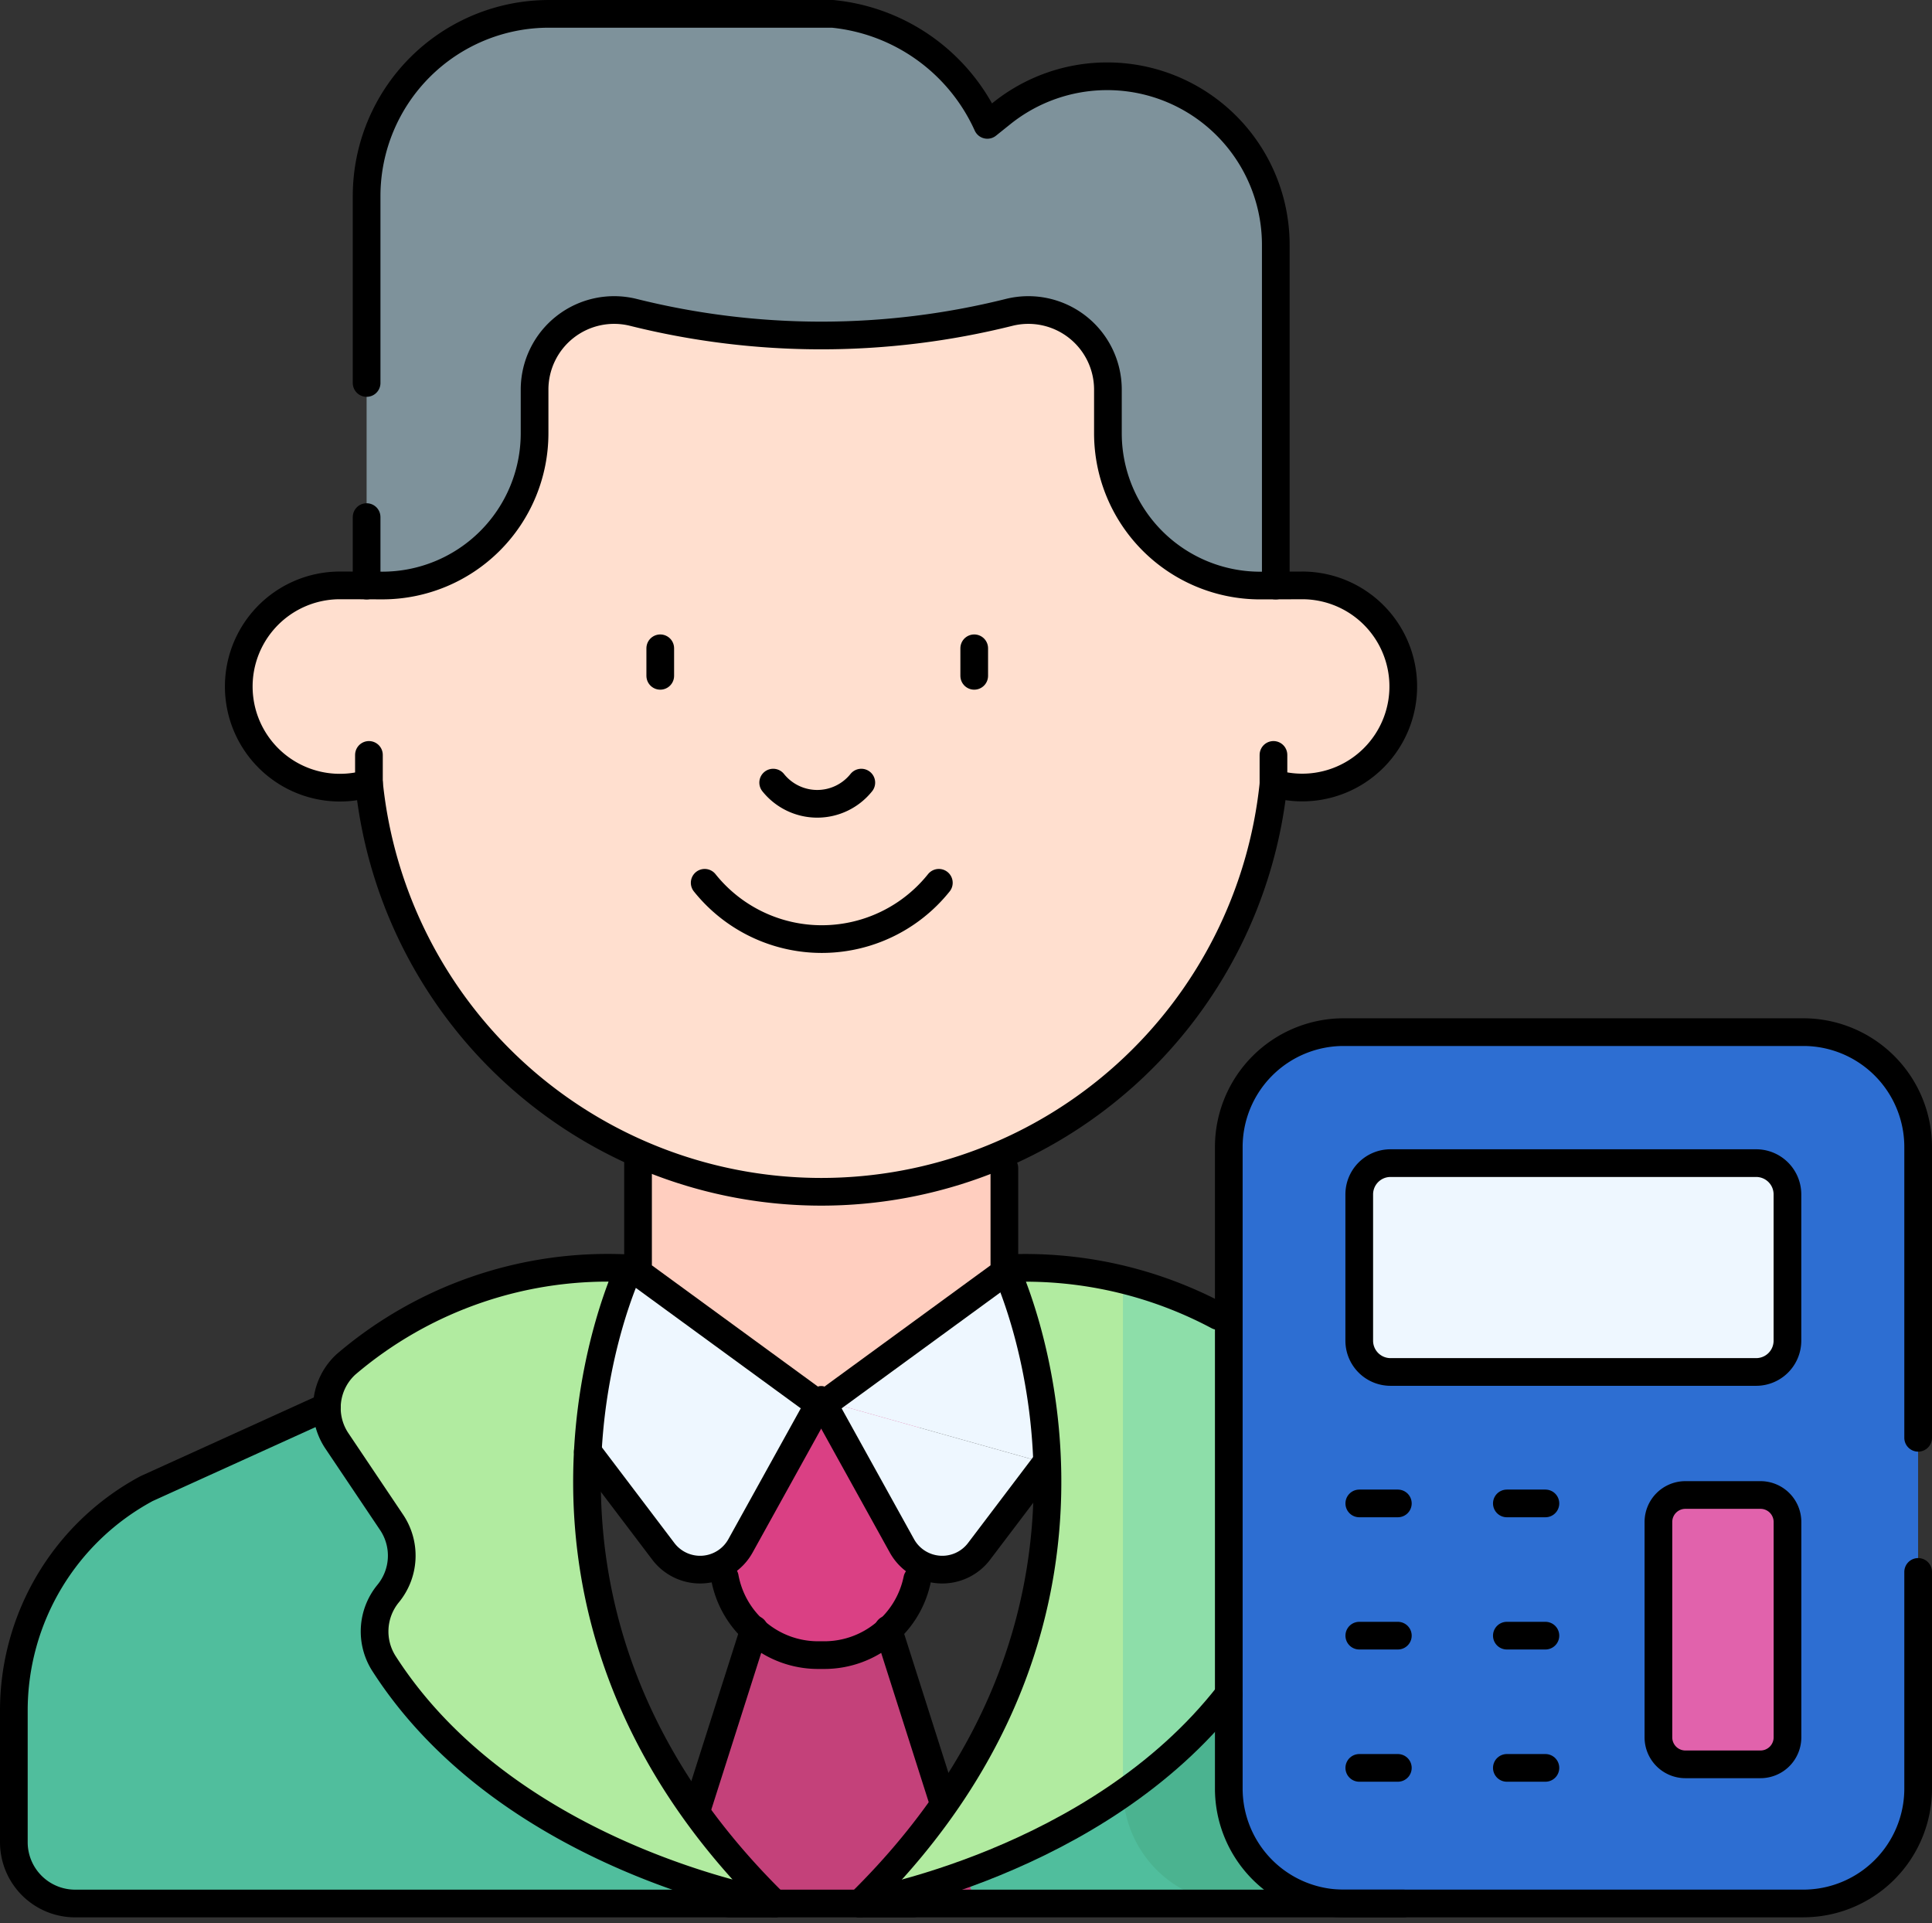 <svg xmlns="http://www.w3.org/2000/svg" width="139.568" height="138.904" viewBox="0 0 139.568 138.904">
  <rect x="0" y="0" width="139.568" height="138.904" fill="#333333" stroke="none"/>
  <g id="accountant_14177816" transform="translate(-6.5 -8.446)">
    <g id="Grupo_1173345" data-name="Grupo 1173345" transform="translate(7.5 9.446)">
      <path id="Trazado_1028458" data-name="Trazado 1028458" d="M153.068,13.954h0a12.178,12.178,0,0,0-7.62,2.679l-1.038.832h0a13.736,13.736,0,0,0-11.181-8.019H112.735A13.167,13.167,0,0,0,99.568,22.613V50.741h65.679V26.134A12.179,12.179,0,0,0,153.068,13.954Z" transform="translate(-74.084 -9.446)" fill="#7e929b"/>
      <path id="Trazado_1028459" data-name="Trazado 1028459" d="M196.869,273.265l-13.232,9.66-13.232-9.66V248.542h26.464Z" transform="translate(-125.313 -182.361)" fill="#ffcebf"/>
      <path id="Trazado_1028460" data-name="Trazado 1028460" d="M143.067,106.621c-.665,0-3.045.009-3.045.009a11,11,0,0,1-11-11V92.477a5.748,5.748,0,0,0-7.14-5.577h0a56.032,56.032,0,0,1-27.138,0h0a5.748,5.748,0,0,0-7.14,5.577v3.151a11,11,0,0,1-11,11s-2.38-.009-3.045-.009a7.305,7.305,0,1,0,2.086,14.3,32.843,32.843,0,0,0,32.671,29.5h0a32.844,32.844,0,0,0,32.671-29.5,7.3,7.3,0,1,0,2.086-14.3Z" transform="translate(-49.986 -65.336)" fill="#ffdfcf"/>
      <path id="Trazado_1028461" data-name="Trazado 1028461" d="M260.624,372.916l13.025,5.913a18.2,18.2,0,0,1,9.592,16.035v9.507a4.428,4.428,0,0,1-4.428,4.428H228.276l20.154-13.267,6.524-21.913Z" transform="translate(-167.166 -272.309)" fill="#50be9d"/>
      <path id="Trazado_1028462" data-name="Trazado 1028462" d="M332.923,404.372v-9.507a18.2,18.2,0,0,0-9.592-16.035l-13.025-5.913-5.67.7-6.524,21.913-1.14.751V400.5a8.3,8.3,0,0,0,8.3,8.3H328.5A4.428,4.428,0,0,0,332.923,404.372Z" transform="translate(-216.847 -272.309)" fill="#4bb390"/>
      <path id="Trazado_1028463" data-name="Trazado 1028463" d="M193.92,431.01h-9.681l-6.308,19.8h22.3Z" transform="translate(-130.756 -314.322)" fill="#c4417a"/>
      <path id="Trazado_1028464" data-name="Trazado 1028464" d="M30.117,372.916l-13.025,5.913A18.2,18.2,0,0,0,7.5,394.864v9.507a4.428,4.428,0,0,0,4.428,4.428H62.465L42.311,395.532l-6.524-21.913Z" transform="translate(-7.5 -272.309)" fill="#50be9d"/>
      <path id="Trazado_1028465" data-name="Trazado 1028465" d="M199.952,389.648H199.5a6.848,6.848,0,0,1-6.848-6.848V371.243H206.8V382.8A6.848,6.848,0,0,1,199.952,389.648Z" transform="translate(-141.403 -271.099)" fill="#da4084"/>
      <path id="Trazado_1028466" data-name="Trazado 1028466" d="M164.888,346.335l-5.829,10.527a3.334,3.334,0,0,1-5.575.4l-9-11.884,6.89-8.551Z" transform="translate(-106.564 -246.208)" fill="#eef7ff"/>
      <path id="Trazado_1028467" data-name="Trazado 1028467" d="M218.209,371.182l5.829,10.527a3.334,3.334,0,0,0,5.575.4l4.826-6.37" transform="translate(-159.885 -271.055)" fill="#eef7ff"/>
      <path id="Trazado_1028468" data-name="Trazado 1028468" d="M234.439,350.891l4.178-5.514-6.89-8.551-13.518,9.51" transform="translate(-159.885 -246.208)" fill="#eef7ff"/>
      <path id="Trazado_1028469" data-name="Trazado 1028469" d="M111.034,336.739s-11.6,24.164,10.521,45.879c0,0-19.2-3.215-28.251-17.37a4.305,4.305,0,0,1,.328-5.02h0a4.312,4.312,0,0,0,.267-5.11l-3.981-5.928a4.272,4.272,0,0,1,.664-5.513A29.105,29.105,0,0,1,111.034,336.739Z" transform="translate(-66.589 -246.127)" fill="#b1eba0"/>
      <path id="Trazado_1028470" data-name="Trazado 1028470" d="M238.8,336.739s11.6,24.164-10.521,45.879c0,0,19.2-3.215,28.251-17.37a4.305,4.305,0,0,0-.328-5.02h0a4.312,4.312,0,0,1-.267-5.11l3.981-5.928a4.272,4.272,0,0,0-.664-5.513A29.106,29.106,0,0,0,238.8,336.739Z" transform="translate(-167.167 -246.127)" fill="#b1eba0"/>
      <path id="Trazado_1028471" data-name="Trazado 1028471" d="M308.928,345.883a28.6,28.6,0,0,0-11.958-6.119V376.52c0,.113,0,.225.009.337a33.836,33.836,0,0,0,9.228-9.4,4.305,4.305,0,0,0-.328-5.02,4.312,4.312,0,0,1-.267-5.11l3.981-5.928A4.272,4.272,0,0,0,308.928,345.883Z" transform="translate(-216.846 -248.333)" fill="#8ddea9"/>
      <path id="Trazado_1028472" data-name="Trazado 1028472" d="M366.048,338.1h-33.2a8.3,8.3,0,0,1-8.3-8.3V283.457a8.3,8.3,0,0,1,8.3-8.3h33.2a8.3,8.3,0,0,1,8.3,8.3v46.336A8.3,8.3,0,0,1,366.048,338.1Z" transform="translate(-236.784 -201.606)" fill="#2d6ed2"/>
      <path id="Trazado_1028473" data-name="Trazado 1028473" d="M387.316,324.435H360.9a2.26,2.26,0,0,1-2.26-2.26V311.61a2.26,2.26,0,0,1,2.26-2.26h26.413a2.26,2.26,0,0,1,2.26,2.26v10.565A2.26,2.26,0,0,1,387.316,324.435Z" transform="translate(-261.448 -226.338)" fill="#eef7ff"/>
      <path id="Trazado_1028474" data-name="Trazado 1028474" d="M438.661,415.405h5.424a1.95,1.95,0,0,0,1.95-1.95V397.9a1.95,1.95,0,0,0-1.95-1.95h-5.424a1.95,1.95,0,0,0-1.95,1.95v15.555A1.95,1.95,0,0,0,438.661,415.405Z" transform="translate(-317.907 -288.967)" fill="#e162ac"/>
    </g>
    <g id="Grupo_1173346" data-name="Grupo 1173346" transform="translate(7.5 9.446)">
      <line id="Línea_738" data-name="Línea 738" x2="13.277" transform="translate(51.685 136.49)" fill="none" stroke="#000" stroke-linecap="round" stroke-linejoin="round" stroke-miterlimit="10" stroke-width="2"/>
      <line id="Línea_739" data-name="Línea 739" x1="3.93" y1="12.336" transform="translate(63.164 116.687)" fill="none" stroke="#000" stroke-linecap="round" stroke-linejoin="round" stroke-miterlimit="10" stroke-width="2"/>
      <line id="Línea_740" data-name="Línea 740" x1="4.056" y2="12.734" transform="translate(49.427 116.687)" fill="none" stroke="#000" stroke-linecap="round" stroke-linejoin="round" stroke-miterlimit="10" stroke-width="2"/>
      <path id="Trazado_1028475" data-name="Trazado 1028475" d="M30.117,372.916l-13.025,5.913A18.2,18.2,0,0,0,7.5,394.864v9.507a4.428,4.428,0,0,0,4.428,4.428H62.465" transform="translate(-7.5 -272.309)" fill="none" stroke="#000" stroke-linecap="round" stroke-linejoin="round" stroke-miterlimit="10" stroke-width="2"/>
      <line id="Línea_741" data-name="Línea 741" x1="39.276" transform="translate(61.11 136.49)" fill="none" stroke="#000" stroke-linecap="round" stroke-linejoin="round" stroke-miterlimit="10" stroke-width="2"/>
      <path id="Trazado_1028476" data-name="Trazado 1028476" d="M206.951,417.58a6.851,6.851,0,0,1-6.711,5.477h-.452a6.85,6.85,0,0,1-6.738-5.618" transform="translate(-141.69 -304.508)" fill="none" stroke="#000" stroke-linecap="round" stroke-linejoin="round" stroke-miterlimit="10" stroke-width="2"/>
      <path id="Trazado_1028477" data-name="Trazado 1028477" d="M196.869,309.71v7.532l-13.232,9.66-13.232-9.66v-7.891" transform="translate(-125.313 -226.339)" fill="none" stroke="#000" stroke-linecap="round" stroke-linejoin="round" stroke-miterlimit="10" stroke-width="2"/>
      <line id="Línea_742" data-name="Línea 742" y2="4.946" transform="translate(25.484 36.349)" fill="none" stroke="#000" stroke-linecap="round" stroke-linejoin="round" stroke-miterlimit="10" stroke-width="2"/>
      <path id="Trazado_1028478" data-name="Trazado 1028478" d="M165.247,50.742V26.135a12.179,12.179,0,0,0-12.179-12.179h0a12.178,12.178,0,0,0-7.62,2.679l-1.038.832h0a13.736,13.736,0,0,0-11.181-8.019H112.735A13.167,13.167,0,0,0,99.568,22.614V36.109" transform="translate(-74.084 -9.447)" fill="none" stroke="#000" stroke-linecap="round" stroke-linejoin="round" stroke-miterlimit="10" stroke-width="2"/>
      <path id="Trazado_1028479" data-name="Trazado 1028479" d="M143.067,106.621c-.665,0-3.045.009-3.045.009a11,11,0,0,1-11-11V92.477a5.748,5.748,0,0,0-7.14-5.577h0a56.032,56.032,0,0,1-27.138,0h0a5.748,5.748,0,0,0-7.14,5.577v3.151a11,11,0,0,1-11,11s-2.38-.009-3.045-.009a7.305,7.305,0,1,0,2.086,14.3,32.843,32.843,0,0,0,32.671,29.5h0a32.844,32.844,0,0,0,32.671-29.5,7.3,7.3,0,1,0,2.086-14.3Z" transform="translate(-49.986 -65.336)" fill="none" stroke="#000" stroke-linecap="round" stroke-linejoin="round" stroke-miterlimit="10" stroke-width="2"/>
      <line id="Línea_743" data-name="Línea 743" y1="2.064" transform="translate(25.652 53.527)" fill="none" stroke="#000" stroke-linecap="round" stroke-linejoin="round" stroke-miterlimit="10" stroke-width="2"/>
      <line id="Línea_744" data-name="Línea 744" y1="2.064" transform="translate(90.995 53.527)" fill="none" stroke="#000" stroke-linecap="round" stroke-linejoin="round" stroke-miterlimit="10" stroke-width="2"/>
      <path id="Trazado_1028480" data-name="Trazado 1028480" d="M174.159,371.182l-5.829,10.527a3.334,3.334,0,0,1-5.575.4l-5.456-7.2" transform="translate(-115.836 -271.055)" fill="none" stroke="#000" stroke-linecap="round" stroke-linejoin="round" stroke-miterlimit="10" stroke-width="2"/>
      <path id="Trazado_1028481" data-name="Trazado 1028481" d="M218.209,371.182l5.829,10.527a3.334,3.334,0,0,0,5.575.4l4.826-6.37" transform="translate(-159.885 -271.055)" fill="none" stroke="#000" stroke-linecap="round" stroke-linejoin="round" stroke-miterlimit="10" stroke-width="2"/>
      <path id="Trazado_1028482" data-name="Trazado 1028482" d="M111.034,336.739s-11.6,24.164,10.521,45.879c0,0-19.2-3.215-28.251-17.37a4.305,4.305,0,0,1,.328-5.02h0a4.312,4.312,0,0,0,.267-5.11l-3.981-5.928a4.272,4.272,0,0,1,.664-5.513A29.105,29.105,0,0,1,111.034,336.739Z" transform="translate(-66.589 -246.127)" fill="none" stroke="#000" stroke-linecap="round" stroke-linejoin="round" stroke-miterlimit="10" stroke-width="2"/>
      <path id="Trazado_1028483" data-name="Trazado 1028483" d="M228.276,463.095s17.118-2.867,26.647-15.1" transform="translate(-167.166 -326.604)" fill="none" stroke="#000" stroke-linecap="round" stroke-linejoin="round" stroke-miterlimit="10" stroke-width="2"/>
      <path id="Trazado_1028484" data-name="Trazado 1028484" d="M254.157,340.179a29.615,29.615,0,0,0-15.359-3.441s11.6,24.164-10.521,45.879" transform="translate(-167.167 -246.127)" fill="none" stroke="#000" stroke-linecap="round" stroke-linejoin="round" stroke-miterlimit="10" stroke-width="2"/>
      <line id="Línea_745" data-name="Línea 745" y2="1.989" transform="translate(46.697 45.826)" fill="none" stroke="#000" stroke-linecap="round" stroke-linejoin="round" stroke-miterlimit="10" stroke-width="2"/>
      <line id="Línea_746" data-name="Línea 746" y2="1.989" transform="translate(69.378 45.826)" fill="none" stroke="#000" stroke-linecap="round" stroke-linejoin="round" stroke-miterlimit="10" stroke-width="2"/>
      <path id="Trazado_1028485" data-name="Trazado 1028485" d="M204.716,236.2a10.829,10.829,0,0,1-16.915,0" transform="translate(-137.894 -173.436)" fill="none" stroke="#000" stroke-linecap="round" stroke-linejoin="round" stroke-miterlimit="10" stroke-width="2"/>
      <path id="Trazado_1028486" data-name="Trazado 1028486" d="M212.043,210.056a4.075,4.075,0,0,1-6.366,0" transform="translate(-150.822 -154.528)" fill="none" stroke="#000" stroke-linecap="round" stroke-linejoin="round" stroke-miterlimit="10" stroke-width="2"/>
      <path id="Trazado_1028487" data-name="Trazado 1028487" d="M438.661,415.405h5.424a1.95,1.95,0,0,0,1.95-1.95V397.9a1.95,1.95,0,0,0-1.95-1.95h-5.424a1.95,1.95,0,0,0-1.95,1.95v15.555A1.95,1.95,0,0,0,438.661,415.405Z" transform="translate(-317.907 -288.967)" fill="none" stroke="#000" stroke-linecap="round" stroke-linejoin="round" stroke-miterlimit="10" stroke-width="2"/>
      <path id="Trazado_1028488" data-name="Trazado 1028488" d="M374.352,314.146v15.647a8.3,8.3,0,0,1-8.3,8.3h-33.2a8.3,8.3,0,0,1-8.3-8.3V283.457a8.3,8.3,0,0,1,8.3-8.3h33.2a8.3,8.3,0,0,1,8.3,8.3v21" transform="translate(-236.784 -201.606)" fill="none" stroke="#000" stroke-linecap="round" stroke-linejoin="round" stroke-miterlimit="10" stroke-width="2"/>
      <path id="Trazado_1028489" data-name="Trazado 1028489" d="M387.316,324.435H360.9a2.26,2.26,0,0,1-2.26-2.26V311.61a2.26,2.26,0,0,1,2.26-2.26h26.413a2.26,2.26,0,0,1,2.26,2.26v10.565A2.26,2.26,0,0,1,387.316,324.435Z" transform="translate(-261.448 -226.338)" fill="none" stroke="#000" stroke-linecap="round" stroke-linejoin="round" stroke-miterlimit="10" stroke-width="2"/>
      <line id="Línea_747" data-name="Línea 747" x2="2.786" transform="translate(97.195 107.592)" fill="none" stroke="#000" stroke-linecap="round" stroke-linejoin="round" stroke-miterlimit="10" stroke-width="2"/>
      <line id="Línea_748" data-name="Línea 748" x2="2.786" transform="translate(107.855 107.592)" fill="none" stroke="#000" stroke-linecap="round" stroke-linejoin="round" stroke-miterlimit="10" stroke-width="2"/>
      <line id="Línea_749" data-name="Línea 749" x2="2.786" transform="translate(97.195 117.143)" fill="none" stroke="#000" stroke-linecap="round" stroke-linejoin="round" stroke-miterlimit="10" stroke-width="2"/>
      <line id="Línea_750" data-name="Línea 750" x2="2.786" transform="translate(107.855 117.143)" fill="none" stroke="#000" stroke-linecap="round" stroke-linejoin="round" stroke-miterlimit="10" stroke-width="2"/>
      <line id="Línea_751" data-name="Línea 751" x2="2.786" transform="translate(97.195 126.694)" fill="none" stroke="#000" stroke-linecap="round" stroke-linejoin="round" stroke-miterlimit="10" stroke-width="2"/>
      <line id="Línea_752" data-name="Línea 752" x2="2.786" transform="translate(107.855 126.694)" fill="none" stroke="#000" stroke-linecap="round" stroke-linejoin="round" stroke-miterlimit="10" stroke-width="2"/>
    </g>
  </g>
</svg>
